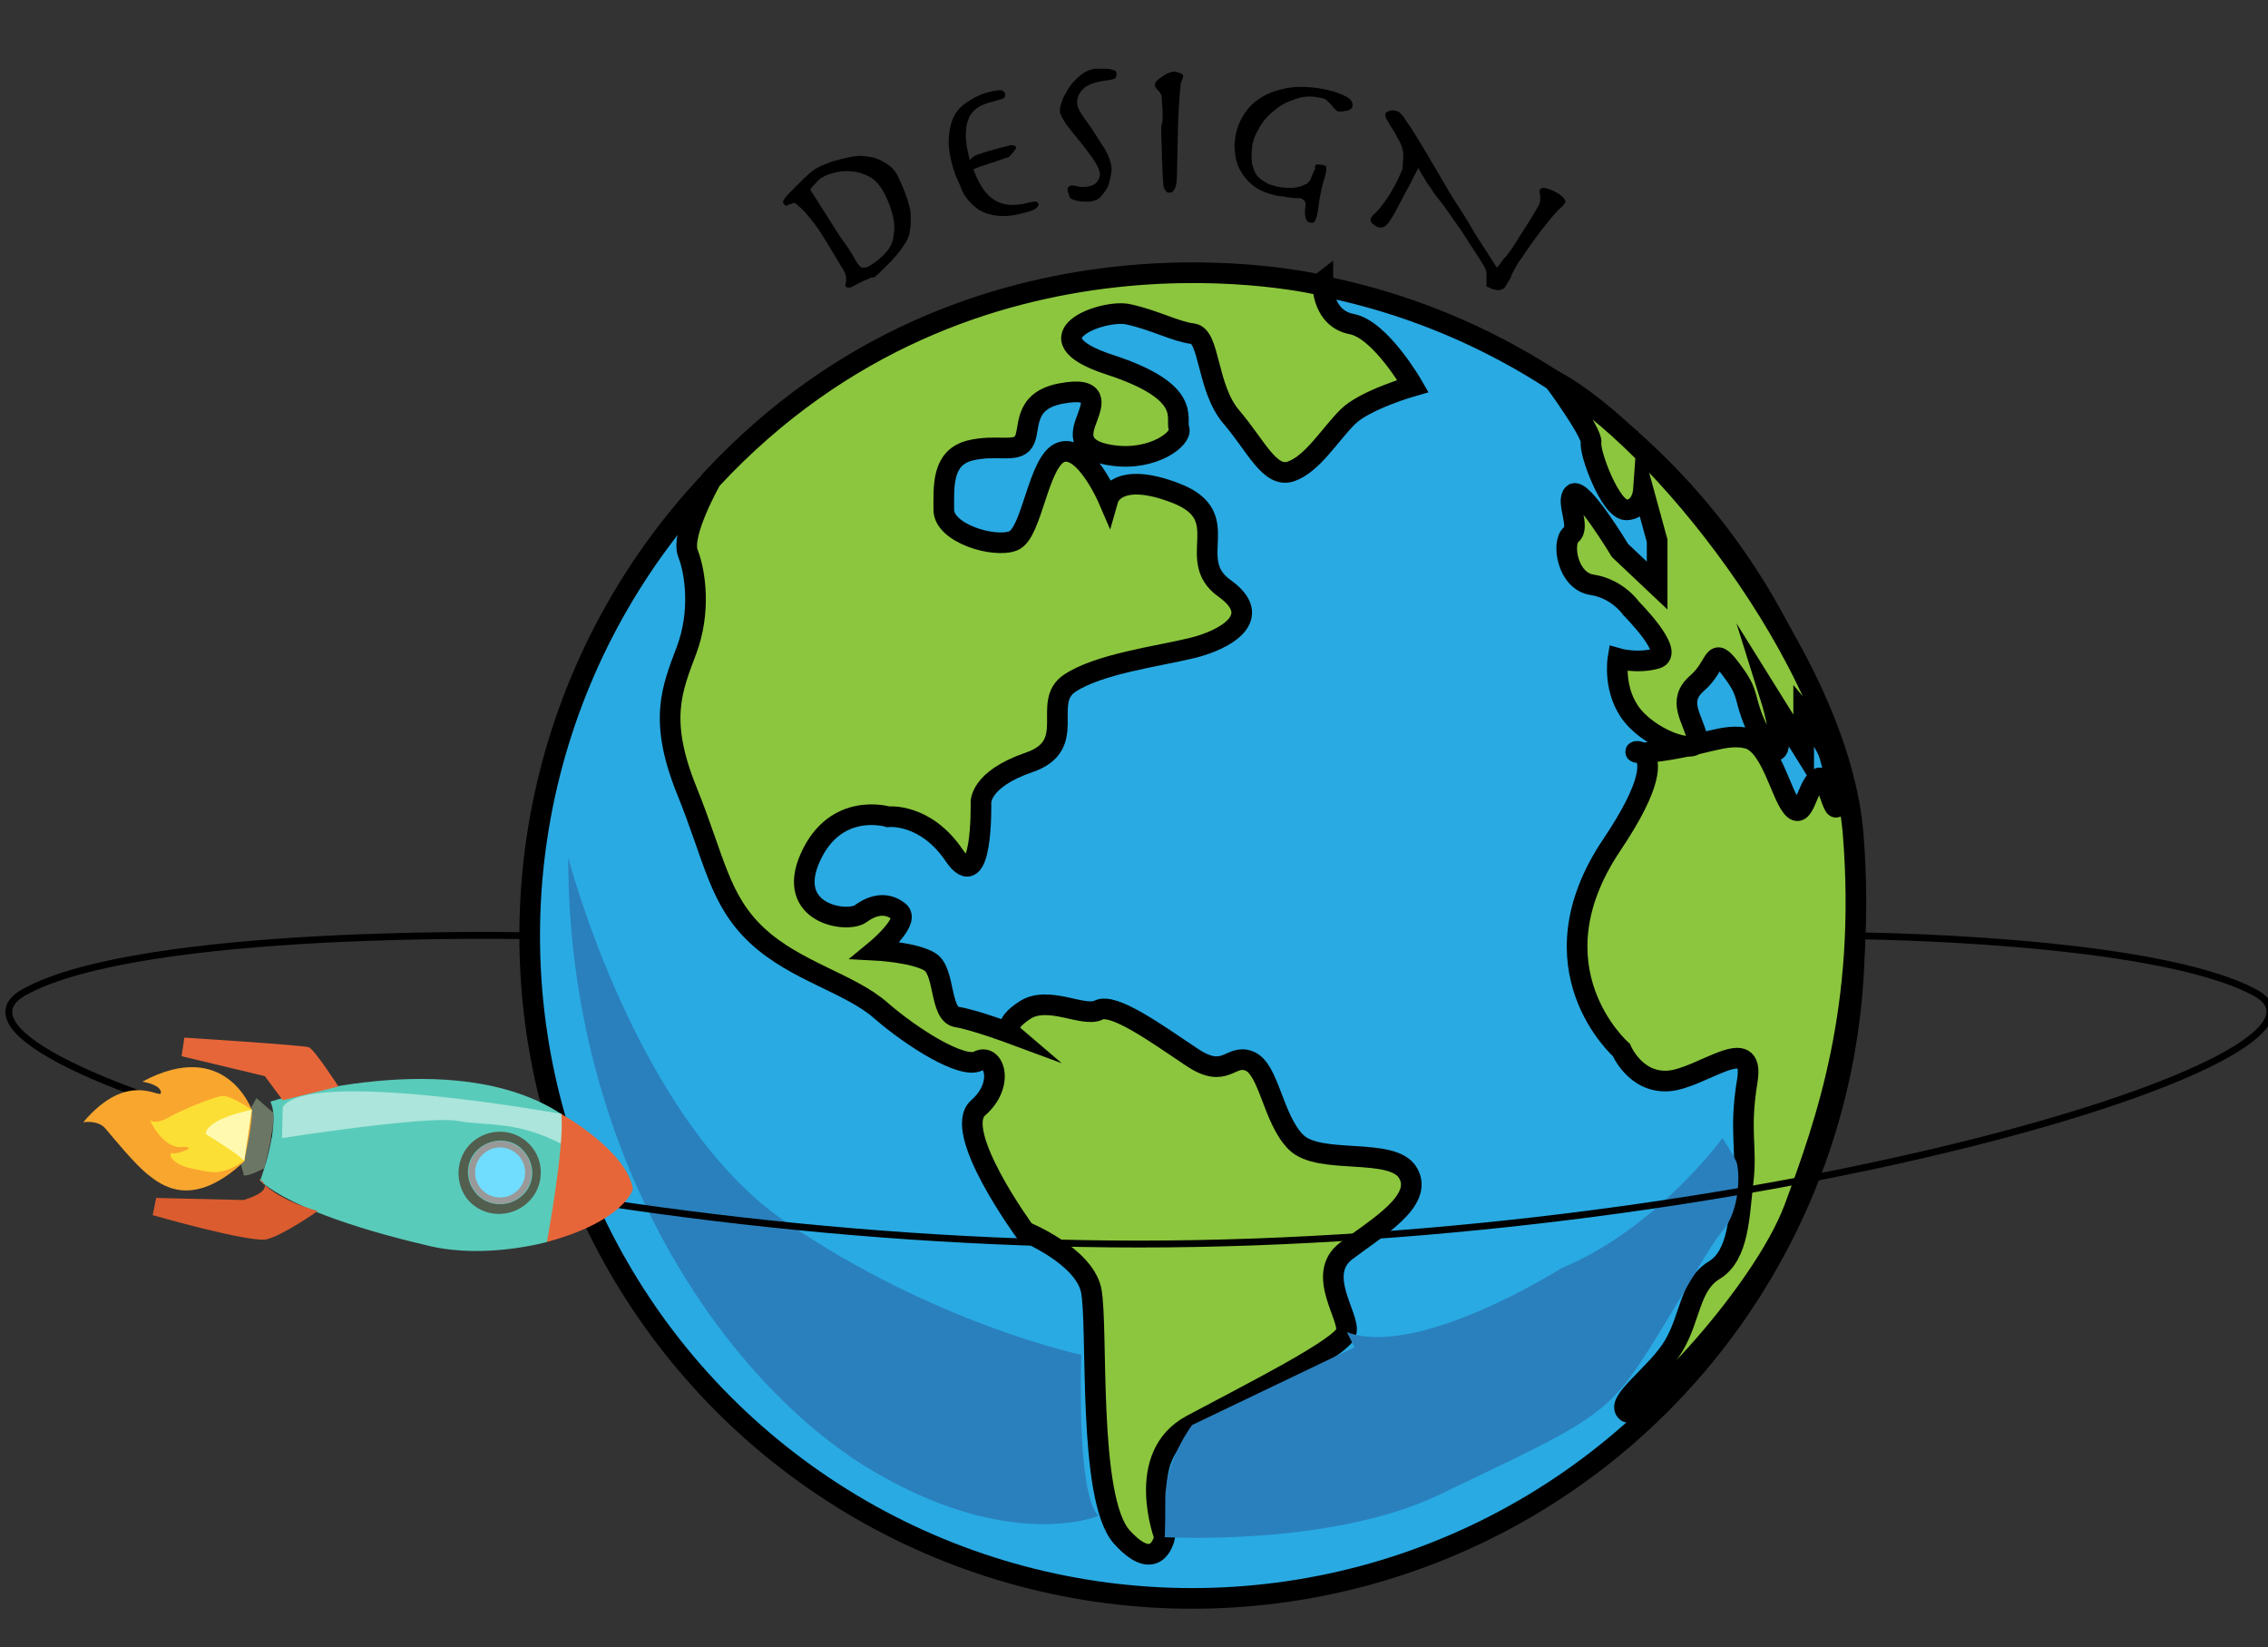 <?xml version="1.0" encoding="utf-8"?>
<!-- Generator: Adobe Illustrator 23.0.3, SVG Export Plug-In . SVG Version: 6.00 Build 0)  -->
<svg version="1.1" id="Layer_1" xmlns="http://www.w3.org/2000/svg" xmlns:xlink="http://www.w3.org/1999/xlink" x="0px" y="0px"
	 viewBox="0 0 329.7 239.4" style="enable-background:new 0 0 329.7 239.4;" xml:space="preserve">
<rect x="0" y="0" width="329.7" height="239.4" fill="#333333" stroke="none"/>
<style type="text/css">
	.st0{fill:#29AAE3;stroke:#000000;stroke-width:3;stroke-miterlimit:10;}
	.st1{fill:#8CC63E;stroke:#000000;stroke-width:3;stroke-miterlimit:10;}
	.st2{fill:#2A80BD;}
	.st3{fill:none;stroke:#000000;stroke-miterlimit:10;}
	.st4{fill:#59CBBA;}
	.st5{fill:#ABE5DB;}
	.st6{fill:#525E4E;}
	.st7{fill:#71DDFE;stroke:#999999;stroke-width:0.928;stroke-miterlimit:10;}
	.st8{fill:#E76639;}
	.st9{fill:#DB5C2F;}
	.st10{fill:#6B7764;}
	.st11{fill:#F9A62F;}
	.st12{fill:#FCDF34;}
	.st13{fill:#FFF9B0;}
</style>
<g>
	<circle class="st0" cx="173.3" cy="136" r="96.3"/>
	<path class="st1" d="M103.4,69.7c0,0-4.5,7.9-3.4,10.7c1.1,2.8,1.9,8.5-0.2,14.1s-4.1,10.1,0,20.3c4.1,10.1,4.7,16,10.3,21.2
		s13.5,6.9,18,10.9c4.5,3.9,11.8,8.5,14.1,7.3s3.9,3.4,0,6.8c-3.9,3.4,6.8,18,6.8,18s8.4,3.4,9.6,8.4c1.1,5.1-0.6,30.4,4.5,36
		c5.1,5.6,6.2,0,6.2,0s-4.5-11.8,3.9-16.3s22-11.3,22.5-13.5c0.6-2.2-4.5-8.4,0-11.8s11.3-7.3,9-11.3c-2.2-3.9-12.9-1.1-16.3-4.5
		c-3.4-3.4-3.9-10.7-6.8-11.8c-2.8-1.1-3.4,2.8-8.4-0.6c-5.1-3.4-11.3-7.9-13.5-6.8c-2.2,1.1-7.3-2.2-10.7,0c-3.4,2.2-2,3.4-2,3.4
		s-5.4-2-7.9-2.4c-2.5-0.4-1.7-6.6-3.9-8c-2.2-1.4-7.9-1.7-7.9-1.7s5.1-4.2,3.4-5.6s-3.7-1.1-5.6,0.3c-2,1.4-11,0-7.3-8.2
		s11.3-5.9,11.3-5.9s5.4-0.6,9.6,5.6c4.2,6.2,3.9-7.6,3.9-7.6s-0.3-3.4,7-5.9c7.3-2.5,1.7-8.7,5.9-11.5c4.2-2.8,12.7-3.9,17.7-5.1
		s10.7-4.5,4.8-8.7c-5.9-4.2,1.7-10.4-7-13.8s-9.9,0.8-9.9,0.8s-3.4-7.9-6.8-6.8c-3.4,1.1-4.2,11.8-7,12.9
		c-2.8,1.1-10.1-1.1-10.1-4.5c0-3.4-0.3-7.5,3.7-8.6c3.9-1,6.8,0.4,7.9-1.3c1.1-1.7-0.3-5.9,5.4-7s4.5,1.7,3.9,3.4
		c-0.6,1.7-2.2,4.8,3.7,5.6c5.9,0.8,10.1-2.5,9.6-3.9c-0.6-1.4,2.2-5.3-10.1-9.3s-0.8-8.2,2.8-7.3c3.7,0.8,6.8,2.5,9.3,2.8
		c2.5,0.3,2,7.9,5.6,12.1s5.6,9,8.7,7.9c3.1-1.1,5.6-5.3,8.2-7.9c2.5-2.5,9.5-4.5,9.5-4.5s-4.7-8.2-8.9-9s-4.2-5.6-4.2-5.6
		S141.4,28.8,103.4,69.7z"/>
	<path class="st1" d="M225.9,55.3c0,0,5.6,7.6,5.4,9c-0.3,1.4,2.8,9.8,5.1,9.8s2.5-2.8,2.5-2.8l2,7.3v6.5l-5.4-5.1
		c0,0-5.6-9.3-6.8-8.2c-1.1,1.1,1.1,4.8-0.3,5.9c-1.4,1.1-0.6,6.8,3.1,7.3c3.7,0.6,5.6,3.4,5.6,3.4s6.5,6.5,3.7,7.3
		c-2.8,0.8-5.6,0-5.6,0s-0.8,4.8,2.2,8.4c3.1,3.7,9.9,5.9,9.3,3.1c-0.6-2.8-3-5.3,0-7.9s2.2-5.6,4.8-2.2s2,3.7,3.1,6.8
		s3.4,6.5,3.9,4.7c0.6-1.8-1.1-7.2-1.1-7.2l4.8,7.7v-5.4c0,0,5.9,7.1,5.2,12.1s-1.6-4-3.2-2.6s-2,6.2-3.7,4.1s-3.1-9.2-6.5-10
		s-6.2,1.1-13.8,2s6.2-4.5-5.9,13.5c-12.1,18,1.4,29.8,1.4,29.8s2,4.8,6.8,4.5c4.8-0.3,12.7-7.3,11.5,0s0,9.6-0.6,14.6
		s-0.6,10.7-4.2,12.9s-3.4,6.8-5.9,11s-8.7,8.2-6.8,9.6s19.6-17.1,24.3-29.5c4.6-12.4,10.6-29.1,8.6-54.4S240.5,63.1,225.9,55.3z"/>
	<path class="st2" d="M82.6,124.6c0,0,9.8,38,31.5,52.9s43.1,19.4,43.1,19.4s-0.8,20.3,2.5,23.4c0,0-13.2,5.6-34.1-7.3
		C104.9,200,82.6,167.7,82.6,124.6z"/>
	<path class="st2" d="M169.3,223.4c0,0,24.2,1.4,40-6.2s21.7-10.1,26.2-15.2c4.5-5.1,12.2-20,14.9-23.1c2.7-3.1,2.5-9,2-10.1
		s-2-3.4-2-3.4s-9.6,13.2-23.4,18.9c0,0-20.8,13.2-31.2,9.3l1.1,2.2l-23.6,11.3c0,0-3.9,5.1-3.9,10.7S169.3,223.4,169.3,223.4z"/>
</g>
<path class="st3" d="M77,136c0,0-56.4-1.3-73.5,8.2c-17.6,9.9,72.6,36.6,162.1,36.6s180-27.2,162.1-36.6
	c-14.9-7.9-58.2-8.2-58.2-8.2"/>
<g>
	<path class="st4" d="M39.3,160.1c0,0,26.5-8.5,42.3,1.8c0,0,1.1,13.8-2.1,18.6c0,0-8.8,2.5-17,0.6c-8.2-1.9-19.7-5.2-24.7-9.5
		C37.8,171.7,40.9,163.3,39.3,160.1z"/>
	<path class="st5" d="M41.1,160.9l-0.1,4.5c0,0,21.1-3.3,25.5-2.5s8.6-0.1,15.4,3.5l-0.2-4.5C81.6,161.9,44.8,155.2,41.1,160.9z"/>
	<path class="st6" d="M77.4,166.8c-2-2.6-5.7-3.1-8.4-1.1c-2.6,2-3.1,5.7-1.2,8.4c2,2.6,5.7,3.1,8.4,1.1S79.4,169.4,77.4,166.8z
		 M69,173.2c-1.6-2.1-1.2-5,0.9-6.5s5-1.2,6.5,0.9c1.6,2.1,1.2,5-0.9,6.5C73.4,175.6,70.5,175.2,69,173.2z"/>
	<circle class="st7" cx="72.7" cy="170.4" r="4.1"/>
	<path class="st8" d="M81.6,161.9c0,0,9.5,5.3,10.4,10.9c0,0-1.1,4.6-12.5,7.7C79.5,180.5,82.1,166.6,81.6,161.9z"/>
	<path class="st8" d="M49.2,157.9c0,0-3.5-5.4-4.3-5.7s-18.1-1.4-18.1-1.4l-0.4,2.7l12.1,2.9l2.6,3.5L49.2,157.9z"/>
	<path class="st9" d="M22.7,174.1l-0.5,2.5c0,0,14.3,4.1,16.6,3.5c2.4-0.6,7.4-4.1,7.4-4.1s-6-1.5-8.6-4.7c0,0,3.1,1.5-2.2,3.1
		L22.7,174.1z"/>
	<path class="st10" d="M37.3,159.6c0,0-3.9,5.7-1.9,10.9c0,0-0.6,1.1,3-0.7c0,0,1.7-6.4,1.3-8.1L37.3,159.6z"/>
	<path class="st11" d="M36.6,161.3c0,0-3.8-10.6-15.9-4.1c0,0,2.7,0.4,2.7,1.6c0,1.1-4.7-3.5-11.3,4.3c0,0,2.2-0.4,3.3,1
		c1.1,1.3,4.2,5.1,6.1,6.6c1.9,1.5,6.4,5.2,14-1.9C35.5,168.6,36.8,163,36.6,161.3z"/>
	<path class="st12" d="M32.1,159.3c-1.5,0.3-6.1,2.2-7.4,3c-1.4,0.8-2.4,0.9-2.8,0.5c-0.4-0.4,1.7,4.1,4.4,3.9
		c2.8-0.2-0.4,1.1-1.2,0.9c-0.8-0.1-0.2,1.6,2.7,2.2s4.3,1.2,7.7-1.1l1.1-7.4C36.6,161.3,33.4,159,32.1,159.3z"/>
	<path class="st13" d="M29.9,164.8c0,0,4,2.5,4.8,3.2s0.8,0.7,0.8,0.7l1.1-7.4C36.6,161.3,30.1,162.5,29.9,164.8z"/>
</g>
<g>
	<g>
		<path d="M126.3,40.5c-0.2,0.1-0.4,0.2-0.5,0.2c-0.6,0.3-1.1,0.5-1.6,0.8c-0.3,0.2-0.6,0.3-0.8,0.3s-0.3,0-0.4-0.1
			c-0.1-0.1-0.1-0.2-0.1-0.4c0-0.1,0.1-0.3,0.1-0.4c0-0.2,0-0.4,0-0.6c0-0.2-0.1-0.5-0.3-0.9c-0.6-1-1.2-2-1.8-3
			c-0.6-1-1.2-2-1.8-2.9c-0.2-0.3-0.5-0.7-0.8-1.1c-0.3-0.4-0.6-0.8-0.9-1.1c-0.3-0.4-0.6-0.7-0.9-1c-0.3-0.3-0.6-0.5-0.8-0.7
			c-0.1-0.1-0.3-0.1-0.4-0.1c-0.2,0.1-0.3,0.2-0.5,0.2s-0.3,0.1-0.4,0.2c-0.1,0-0.3,0-0.4-0.2c-0.2-0.2-0.2-0.4-0.1-0.6
			c0.1-0.2,0.4-0.6,0.9-1.1c0.7-0.7,1.3-1.3,2-2c0.4-0.4,0.8-0.7,1.1-1c0.3-0.2,0.5-0.4,0.7-0.5c0.1,0,0.3-0.2,0.8-0.4
			s1.1-0.5,1.8-0.7c0.7-0.2,1.6-0.4,2.5-0.6c0.9-0.2,1.8-0.2,2.7,0c0.9,0.1,1.7,0.5,2.5,1c0.8,0.5,1.4,1.2,1.8,2.2
			c0.4,0.9,0.8,1.7,1,2.4c0.3,0.7,0.4,1.4,0.6,2c0.1,0.6,0.1,1.2,0.1,1.8c0,0.6-0.1,1.2-0.2,1.8c-0.1,0.4-0.3,0.8-0.5,1.2
			c-0.3,0.4-0.6,0.9-0.9,1.3s-0.7,0.8-1.1,1.3c-0.4,0.4-0.8,0.8-1.1,1.1c-0.3,0.3-0.6,0.6-0.9,0.9c-0.3,0.2-0.4,0.4-0.6,0.5
			C126.7,40.3,126.5,40.4,126.3,40.5z M123.4,36.2c0.4,0.6,0.7,1.1,1,1.7c0.4,0.6,0.7,1,1,1s0.6,0,0.9-0.2c0.9-0.5,1.6-1.1,2.2-1.7
			c0.6-0.6,1.1-1.3,1.3-2.2s0.3-1.8,0.1-2.9s-0.6-2.4-1.4-3.9c-0.6-1.1-1.3-1.9-2.1-2.3c-0.9-0.5-1.7-0.7-2.6-0.8
			c-0.9-0.1-1.7,0-2.5,0.2c-0.8,0.2-1.3,0.4-1.6,0.6c-0.4,0.2-0.8,0.5-1.1,0.9c-0.4,0.4-0.7,0.7-0.8,1c1.5,2.3,2.9,4.6,4.4,6.9
			C122.6,35,123,35.6,123.4,36.2z"/>
		<path d="M147.7,21.4c0,0.1,0,0.2-0.1,0.3c-0.1,0.2-0.2,0.3-0.4,0.5c-0.1,0.2-0.3,0.3-0.4,0.5c-0.1,0.1-0.3,0.2-0.4,0.2
			c-1,0.3-1.9,0.7-2.7,0.9c-0.8,0.3-1.6,0.5-2.2,0.8c0.8,2.2,1.8,3.7,3.1,4.5c1.3,0.8,3,0.9,5.1,0.3c0.4-0.1,0.8-0.1,0.9-0.1
			c0.2,0,0.3,0.2,0.4,0.4c0,0.1-0.1,0.3-0.4,0.6c-0.3,0.2-0.8,0.4-1.6,0.6c-1.1,0.3-2.1,0.5-3,0.5c-0.9,0-1.6-0.1-2.3-0.3
			c-0.7-0.2-1.3-0.5-1.8-0.9c-0.5-0.4-0.9-0.8-1.3-1.3c-0.4-0.5-0.7-1-0.9-1.6c-0.2-0.6-0.5-1.1-0.7-1.6c-0.7-1.8-1-3.4-1.1-4.8
			c0-1.4,0.2-2.6,0.6-3.6s1.1-1.8,2-2.4c0.9-0.6,1.8-1.1,2.8-1.4s1.8-0.4,2.1-0.4s0.6,0.2,0.7,0.5c0.1,0.4-0.1,0.7-0.5,0.8
			c-0.7,0.2-1.4,0.4-2.1,0.6c-0.6,0.2-1.1,0.4-1.6,0.8c-0.5,0.4-0.9,0.9-1.1,1.5c-0.3,0.6-0.4,1.5-0.4,2.4s0.2,2.2,0.6,3.6
			c0.1-0.2,0.3-0.4,0.5-0.5c0.2-0.2,0.5-0.3,0.8-0.4c1.5-0.5,3-0.9,4.6-1.3C147.4,21.1,147.7,21.2,147.7,21.4z"/>
		<path d="M155.3,27.2c0.1-0.1,0.2-0.2,0.3-0.2c0.3-0.1,0.7,0,1.1,0.1c0.4,0.1,0.9,0.1,1.5,0c0.6-0.1,1-0.3,1.3-0.7
			c0.3-0.4,0.4-0.8,0.4-1.2c-0.1-0.4-0.2-0.8-0.5-1.3c-0.3-0.5-0.6-1-1-1.5c-0.4-0.5-0.8-1.1-1.3-1.7c-0.5-0.6-0.9-1.1-1.3-1.6
			c-0.4-0.5-0.8-1-1.1-1.5c-0.3-0.5-0.5-0.9-0.6-1.2c-0.1-0.3,0-0.8,0.2-1.5c0.2-0.7,0.6-1.3,1-2s1-1.3,1.7-1.9
			c0.7-0.6,1.4-0.9,2.2-1c0.2,0,0.4,0,0.8,0s0.7,0,1,0c0.3,0,0.6,0.1,0.9,0.2c0.3,0.1,0.4,0.2,0.4,0.4c0,0.4,0,0.6-0.2,0.8
			c-0.2,0.1-0.6,0.2-1.3,0.3c-1.6,0.2-2.8,0.6-3.4,1.3c-0.6,0.6-0.9,1.4-0.8,2.2c0.1,0.5,0.4,1.1,0.9,1.8c0.5,0.7,1.1,1.5,1.6,2.3
			s1.1,1.7,1.6,2.5c0.5,0.9,0.8,1.8,0.9,2.6c0,0.1,0,0.5-0.1,1c-0.1,0.5-0.2,1-0.4,1.6c-0.2,0.5-0.6,1-1,1.5c-0.4,0.5-1,0.7-1.7,0.8
			c-0.2,0-0.4,0-0.7,0s-0.6,0-0.9-0.1c-0.3,0-0.6-0.1-0.8-0.2c-0.2-0.1-0.4-0.1-0.4-0.2c-0.1-0.2-0.2-0.3-0.2-0.5
			c-0.1-0.2-0.1-0.3-0.2-0.5C155.2,27.4,155.2,27.3,155.3,27.2z"/>
		<path d="M169,16.1c0-0.6-0.1-1.1-0.1-1.6c0-0.3,0-0.5-0.1-0.7s-0.1-0.3-0.3-0.5c-0.2-0.2-0.4-0.4-0.5-0.6s-0.1-0.3-0.1-0.5
			c0-0.1,0.1-0.3,0.3-0.5s0.5-0.4,0.8-0.6c0.3-0.2,0.6-0.4,0.9-0.5c0.3-0.1,0.6-0.2,0.7-0.2c0.3,0,0.6,0.1,0.9,0.2s0.5,0.3,0.5,0.4
			c0,0.2-0.1,0.5-0.2,0.7s-0.2,0.5-0.2,0.9c-0.1,0.9-0.2,2.3-0.3,4.3s-0.1,4.7-0.2,8.2c0,1.2-0.1,1.9-0.3,2.3
			c-0.2,0.4-0.4,0.6-0.8,0.6c-0.1,0-0.3,0-0.4-0.1s-0.2-0.2-0.3-0.4c-0.1-0.2-0.2-0.5-0.2-0.9s-0.1-0.9-0.1-1.6
			c0-0.7-0.1-1.6-0.1-2.7c0-1.1-0.1-2.4-0.1-3.9C169.1,17.5,169,16.7,169,16.1z"/>
		<path d="M191.4,23.9c0.2,0,0.5,0,1,0.1c0.1,0,0.2,0.1,0.3,0.1c0.1,0.1,0.1,0.2,0.1,0.4c0,0.2,0,0.4-0.1,0.8
			c-0.1,0.3-0.2,0.8-0.4,1.4c-0.3,1.2-0.5,2.3-0.6,3.1c-0.1,0.8-0.2,1.5-0.4,2c-0.1,0.3-0.2,0.4-0.3,0.5c-0.1,0.1-0.4,0.1-0.7,0
			c-0.1,0-0.2-0.1-0.3-0.2c-0.1-0.1-0.1-0.2-0.2-0.4c0-0.2-0.1-0.4-0.1-0.7c0-0.3,0-0.7,0.1-1.2c0-0.5-0.2-0.8-0.8-1
			c-0.1,0-0.2,0-0.5,0c-0.2,0-0.5,0-0.8-0.1c-0.3,0-0.6,0-0.9-0.1s-0.6-0.1-0.9-0.1c-1.4-0.3-2.6-0.7-3.4-1.3
			c-0.9-0.6-1.5-1.3-2-2.1c-0.5-0.8-0.8-1.6-0.9-2.4c-0.1-0.8-0.2-1.5-0.1-2.1c0.1-1.2,0.4-2.3,1-3.4c0.6-1.1,1.4-2.1,2.5-2.8
			c1.1-0.8,2.5-1.3,4.1-1.6s3.5-0.2,5.6,0.2c1.4,0.3,2.4,0.7,3.1,1.1c0.7,0.4,0.9,0.9,0.8,1.4c0,0.1-0.1,0.2-0.3,0.4
			c-0.2,0.1-0.4,0.2-0.6,0.2c-0.2,0-0.4,0.1-0.6,0.1c-0.2,0-0.4,0-0.5,0c-0.2,0-0.3-0.1-0.5-0.3s-0.4-0.5-0.9-1
			c-0.2-0.2-0.4-0.4-0.6-0.5c-0.2-0.1-0.5-0.2-0.8-0.2c-1.2-0.3-2.4-0.2-3.5,0.2c-1.2,0.4-2.2,0.9-3.1,1.7c-0.9,0.7-1.7,1.6-2.2,2.6
			c-0.6,1-0.9,1.9-1,2.8c-0.1,1-0.1,1.9,0.1,2.6c0.2,0.7,0.4,1.2,0.8,1.6s0.9,0.7,1.4,1c0.6,0.2,1.1,0.4,1.8,0.5
			c0.6,0.1,1.1,0.1,1.6,0.1c0.5,0,0.9-0.1,1.3-0.2c0.4-0.1,0.7-0.3,1-0.4c0.2-0.2,0.4-0.4,0.5-0.6c0.2-0.5,0.4-1.1,0.7-1.6
			C191.1,24.1,191.2,24,191.4,23.9z"/>
		<path d="M204,22.3c-0.1-0.7-0.3-1.4-0.8-2.2c-0.4-0.7-0.7-1.3-1-1.7s-0.4-0.8-0.6-1c-0.1-0.3-0.2-0.4-0.2-0.6c0-0.1,0-0.2,0-0.3
			c0.1-0.2,0.3-0.3,0.6-0.4c0.4-0.1,0.8-0.1,1.2,0.1c0.1,0,0.1,0.1,0.2,0.1c0.1,0.1,0.2,0.2,0.4,0.4c0.2,0.2,0.4,0.5,0.7,1
			c0.3,0.4,0.7,1,1.2,1.8c1.3,2.1,2.4,4,3.4,5.7s1.9,3.3,2.9,4.8s1.8,2.9,2.7,4.4c0.9,1.4,1.9,2.9,2.9,4.5c0.3-0.3,0.5-0.6,0.7-0.9
			c0.2-0.3,0.4-0.5,0.6-0.7c0.2-0.2,0.4-0.5,0.5-0.7c0.2-0.2,0.4-0.5,0.6-0.8c0.7-1.1,1.3-2.1,1.9-3c0.6-0.9,1.1-1.8,1.7-2.8
			c0.2-0.3,0.3-0.6,0.3-0.9s0-0.5,0-0.7c0-0.2-0.1-0.4-0.1-0.5s0-0.3,0.1-0.4c0.1-0.1,0.3-0.2,0.5-0.2c0.2,0,0.5,0.1,0.8,0.2
			c0.3,0.1,0.6,0.2,0.9,0.4c0.3,0.1,0.5,0.3,0.7,0.4c0.2,0.2,0.5,0.4,0.6,0.6c0.2,0.2,0.2,0.4,0.1,0.6c-0.1,0.1-0.2,0.3-0.4,0.5
			c-0.2,0.2-0.6,0.5-1,1c-0.5,0.5-1.1,1.3-1.9,2.3s-1.8,2.4-3,4.2c-0.4,0.5-0.7,1-0.9,1.4c-0.2,0.4-0.5,0.8-0.6,1.2
			s-0.3,0.6-0.5,0.9c-0.1,0.3-0.3,0.5-0.4,0.7c-0.1,0.2-0.3,0.3-0.6,0.4c-0.2,0.1-0.5,0.1-0.8,0c-0.3,0-0.5-0.1-0.7-0.2
			c-0.2-0.1-0.4-0.2-0.5-0.2c-0.1-0.1-0.2-0.2-0.1-0.4c0-0.2,0-0.4,0-0.7c0-0.3,0-0.5,0-0.8c0-0.3-0.1-0.6-0.3-1
			c-1-1.7-2-3.1-2.8-4.4s-1.6-2.3-2.2-3.2c-0.6-0.9-1.2-1.7-1.7-2.3c-0.5-0.6-0.9-1.2-1.2-1.7c-0.4-0.5-0.7-1-0.9-1.4
			c-0.3-0.4-0.6-0.9-0.8-1.4c-0.2,0.4-0.5,0.9-0.8,1.5c-0.3,0.7-0.7,1.4-1.1,2.1c-0.4,0.8-0.8,1.5-1.2,2.3c-0.4,0.8-0.8,1.4-1.2,2
			c-0.3,0.4-0.5,0.6-0.8,0.7c-0.3,0.1-0.6,0.1-0.8,0c-0.1,0-0.2-0.1-0.4-0.2c-0.1-0.1-0.2-0.2-0.4-0.3c-0.1-0.1-0.2-0.2-0.2-0.4
			c-0.1-0.1-0.1-0.2,0-0.4c0.1-0.2,0.2-0.4,0.6-0.7c0.3-0.3,0.7-0.7,1.1-1.3c0.4-0.5,0.9-1.2,1.4-2.1s1-1.8,1.5-3.1
			C203.9,23.8,204,23,204,22.3z"/>
	</g>
</g>
</svg>
